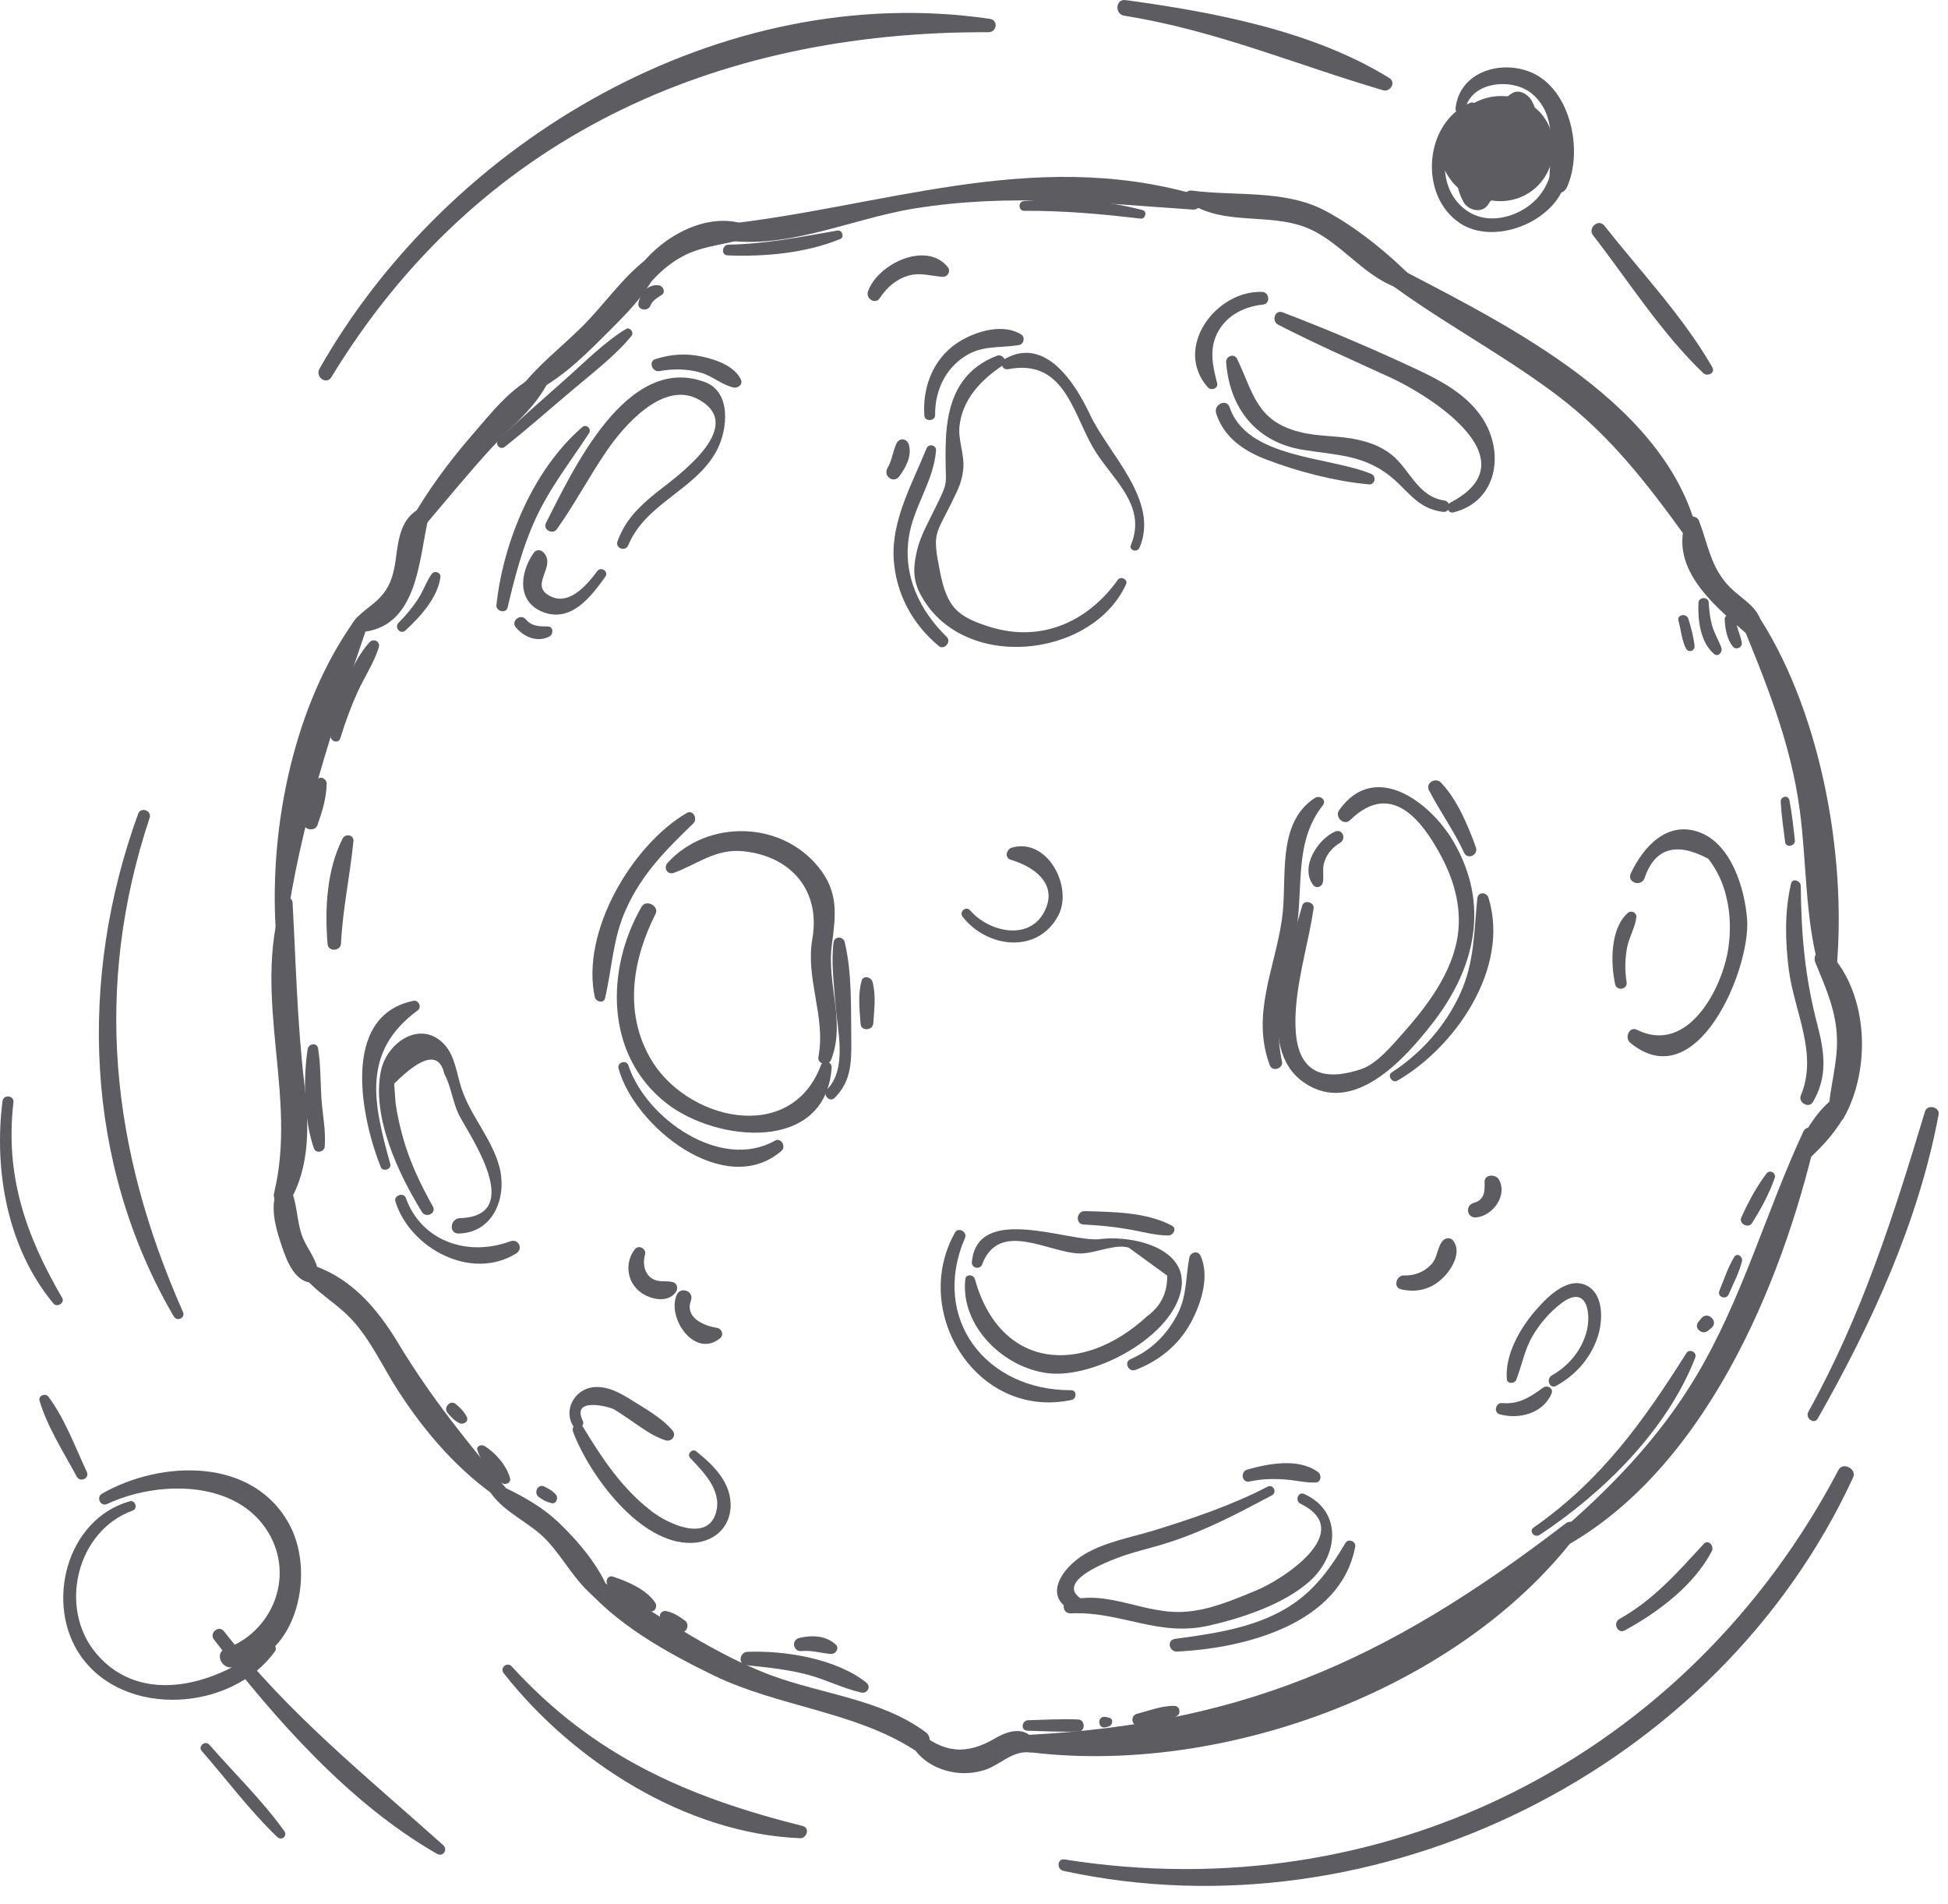 <svg width="132" height="129" viewBox="0 0 132 129" fill="none" xmlns="http://www.w3.org/2000/svg">
<g clip-path="url(#clip0_124_1928)">
<g opacity="0.7">
<path d="M113.735 42.057C113.917 42.684 113.95 43.361 114.247 43.939C114.412 44.252 114.858 44.104 114.825 43.757C114.759 43.163 114.594 42.519 114.412 41.942C114.297 41.513 113.603 41.628 113.735 42.057Z" fill="#18171C"/>
<path d="M115.09 40.836C115.04 42.007 115.205 43.493 116.146 44.301C116.427 44.549 116.757 44.153 116.641 43.872C116.443 43.344 116.146 42.882 115.998 42.321C115.866 41.826 115.816 41.314 115.783 40.803C115.75 40.407 115.106 40.44 115.09 40.836Z" fill="#18171C"/>
<path d="M116.868 41.975C116.901 42.603 117.017 43.312 117.429 43.807C117.644 44.072 118.09 43.857 118.024 43.527C117.925 42.982 117.66 42.504 117.611 41.943C117.578 41.513 116.835 41.546 116.868 41.975Z" fill="#18171C"/>
<path d="M19.347 63.003C20.371 55.658 22.549 49.304 24.909 42.356C25.075 41.861 24.414 41.498 24.101 41.927C19.909 47.72 18.242 55.989 18.687 63.036C18.704 63.432 19.298 63.366 19.347 63.003Z" fill="#18171C"/>
<path d="M24.349 42.836C28.376 42.588 28.36 37.835 29.053 34.996C29.135 34.649 28.822 34.27 28.459 34.451C27.171 35.078 26.99 36.547 26.825 37.835C26.676 38.957 26.428 39.848 25.587 40.64C25.026 41.169 24.366 41.532 23.936 42.159C23.689 42.489 24.002 42.852 24.349 42.836Z" fill="#18171C"/>
<path d="M28.506 35.935C30.107 34.054 31.675 32.123 33.342 30.307C34.646 28.904 36.247 27.65 37.122 25.917C37.303 25.554 36.841 25.224 36.511 25.372C34.646 26.181 33.26 28.013 31.956 29.515C30.355 31.363 28.952 33.278 27.747 35.407C27.467 35.935 28.127 36.397 28.506 35.935Z" fill="#18171C"/>
<path d="M48.592 16.18C53.081 17.071 57.488 14.86 61.911 14.133C68.381 13.077 74.405 13.77 80.842 14.199C81.419 14.232 81.667 13.358 81.073 13.193C69.8 9.958 59.65 14.117 48.559 15.256C47.998 15.322 48.113 16.081 48.592 16.18Z" fill="#18171C"/>
<path d="M93.071 18.374C96.966 21.46 101.439 23.722 105.417 26.709C109.114 29.482 111.639 32.799 114.312 36.496C114.544 36.826 115.138 36.545 115.039 36.149C112.811 26.89 101.225 21.576 93.649 17.582C93.088 17.301 92.576 17.978 93.071 18.374Z" fill="#18171C"/>
<path d="M114.233 35.308C113.078 38.675 116.412 41.217 118.557 43.115C118.854 43.379 119.382 43.115 119.399 42.735C119.415 41.2 118.161 40.738 117.204 39.764C115.916 38.444 115.751 36.909 115.124 35.275C114.959 34.879 114.365 34.929 114.233 35.308Z" fill="#18171C"/>
<path d="M117.924 41.974C119.657 46.215 121.341 50.276 121.951 54.864C122.43 58.396 122.298 62.126 123.255 65.559C123.437 66.186 124.411 66.235 124.46 65.509C125.137 57.769 123.305 47.833 118.898 41.347C118.502 40.769 117.677 41.396 117.924 41.974Z" fill="#18171C"/>
<path d="M123.009 65.2C123.718 66.933 124.445 68.517 124.478 70.432C124.511 72.099 123.982 73.7 123.9 75.35C123.883 75.878 124.643 76.274 124.94 75.73C126.788 72.429 126.623 67.411 123.982 64.556C123.537 64.061 122.761 64.573 123.009 65.2Z" fill="#18171C"/>
<path d="M122.563 78.517C123.487 77.675 124.56 76.52 125.072 75.381C125.369 74.737 124.477 74.193 123.982 74.622C123.025 75.43 122.233 76.784 121.688 77.906C121.424 78.401 122.167 78.88 122.563 78.517Z" fill="#18171C"/>
<path d="M122.185 76.686C119.643 82.165 118.059 87.992 114.94 93.224C112.365 97.531 109.015 100.948 105.219 104.182C104.822 104.513 105.252 105.206 105.714 104.958C115.402 99.776 120.716 87.15 123.06 77C123.192 76.439 122.433 76.125 122.185 76.686Z" fill="#18171C"/>
<path d="M68.017 118.441C81.403 120.851 98.567 114.926 106.885 103.934C107.265 103.422 106.572 102.844 106.093 103.208C93.797 112.648 83.779 117.071 68.1 117.599C67.572 117.632 67.489 118.359 68.017 118.441Z" fill="#18171C"/>
<path d="M19.099 61.055C17.086 67.624 20.172 74.275 18.571 80.828C18.422 81.438 19.248 82.016 19.627 81.389C21.014 79.078 20.948 76.14 20.634 73.516C20.139 69.357 20.056 65.314 19.825 61.138C19.809 60.742 19.198 60.709 19.099 61.055Z" fill="#18171C"/>
<path d="M18.751 80.678C18.322 81.718 18.636 83.038 18.982 84.078C19.296 85.035 19.758 86.537 20.814 86.851C21.128 86.95 21.54 86.768 21.557 86.388C21.59 85.448 20.814 84.639 20.484 83.764C20.104 82.741 20.154 81.635 19.741 80.645C19.56 80.183 18.933 80.265 18.751 80.678Z" fill="#18171C"/>
<path d="M20.403 86.24C21.327 87.511 22.714 88.204 23.787 89.343C25.107 90.746 25.932 92.594 26.972 94.212C28.853 97.117 31.114 99.724 34.003 101.655C34.349 101.887 34.795 101.441 34.514 101.094C31.758 97.826 29.183 94.658 26.972 90.977C25.503 88.551 23.671 86.422 20.849 85.613C20.453 85.514 20.155 85.91 20.403 86.24Z" fill="#18171C"/>
<path d="M39.353 107.202C41.68 110.024 45.162 111.955 48.43 113.539C52.721 115.602 57.904 115.965 61.881 118.507C62.657 119.002 63.449 117.88 62.706 117.335C59.67 115.107 55.758 114.794 52.276 113.506C47.72 111.806 44.073 108.918 39.897 106.624C39.518 106.409 39.056 106.838 39.353 107.202Z" fill="#18171C"/>
<path d="M61.58 117.747C62.042 119.1 63.395 119.909 64.781 120.091C65.442 120.173 66.102 120.107 66.729 119.909C67.785 119.563 68.594 118.589 69.766 118.721C70.096 118.754 70.377 118.391 70.212 118.094C69.584 116.938 68.446 117.169 67.439 117.764C65.425 118.935 63.956 118.754 62.174 117.268C61.827 116.955 61.481 117.417 61.58 117.747Z" fill="#18171C"/>
<path d="M80.463 13.652C83.038 15.467 86.338 14.23 89.095 15.682C91.356 16.87 92.973 19.363 95.597 19.709C95.928 19.759 96.175 19.313 95.944 19.049C94.244 17.299 91.9 15.368 89.738 14.246C86.999 12.827 83.714 13.305 80.743 12.909C80.314 12.86 80.133 13.421 80.463 13.652Z" fill="#18171C"/>
<path d="M43.043 20.42C43.934 19.215 44.875 18.126 46.196 17.399C47.45 16.706 48.77 16.624 50.124 16.261C50.635 16.129 50.85 15.303 50.223 15.122C47.07 14.247 43.192 17.086 42.301 20.04C42.169 20.486 42.746 20.816 43.043 20.42Z" fill="#18171C"/>
<path d="M35.623 26.81C37.603 26.017 39.353 24.351 40.838 22.865C42.241 21.462 43.875 19.927 44.651 18.062C44.849 17.584 44.238 17.221 43.858 17.518C42.175 18.788 40.921 20.67 39.419 22.155C38.032 23.525 36.398 24.78 35.21 26.348C35.029 26.612 35.342 26.925 35.623 26.81Z" fill="#18171C"/>
<path d="M34.2 30.276C35.767 29.038 37.269 27.701 38.804 26.413C40.174 25.242 41.66 24.136 42.798 22.75C42.98 22.518 42.683 22.139 42.419 22.287C40.884 23.228 39.596 24.565 38.243 25.753C36.741 27.09 35.223 28.394 33.787 29.797C33.49 30.061 33.87 30.523 34.2 30.276Z" fill="#18171C"/>
<path d="M44.069 20.717C44.218 20.337 44.531 20.189 44.845 19.974C45.126 19.776 44.928 19.364 44.647 19.331C43.888 19.232 43.393 19.859 43.261 20.535C43.178 21.014 43.888 21.13 44.069 20.717Z" fill="#18171C"/>
<path d="M49.302 17.302C51.81 17.401 54.583 17.154 56.927 16.196C57.24 16.064 57.075 15.569 56.745 15.619C54.253 16.048 51.926 16.526 49.368 16.576C48.922 16.576 48.84 17.286 49.302 17.302Z" fill="#18171C"/>
<path d="M69.385 14.283C72.059 14.266 74.634 14.498 77.291 14.811C77.621 14.844 77.753 14.316 77.423 14.233C74.815 13.54 72.043 13.392 69.369 13.623C68.973 13.656 69.006 14.283 69.385 14.283Z" fill="#18171C"/>
<path d="M21.508 55.905C21.838 54.98 22.118 54.073 22.135 53.082C22.135 52.769 21.673 52.505 21.491 52.851C20.996 53.759 20.798 54.7 20.616 55.707C20.501 56.218 21.326 56.383 21.508 55.905Z" fill="#18171C"/>
<path d="M23.06 50.013C23.39 48.94 23.77 47.9 24.232 46.877C24.694 45.87 25.338 44.913 25.668 43.857C25.8 43.444 25.288 43.213 25.024 43.526C23.588 45.127 22.945 47.735 22.416 49.782C22.301 50.194 22.928 50.442 23.06 50.013Z" fill="#18171C"/>
<path d="M27.466 42.718C28.457 41.811 29.661 40.49 29.843 39.104C29.892 38.774 29.43 38.625 29.249 38.889C28.886 39.401 28.688 40.028 28.341 40.556C27.962 41.151 27.516 41.679 27.021 42.174C26.691 42.487 27.12 43.016 27.466 42.718Z" fill="#18171C"/>
<path d="M20.849 71.075C20.535 73.039 20.601 75.944 21.277 77.809C21.41 78.172 21.987 78.04 22.004 77.677C22.086 76.637 21.872 75.581 21.789 74.541C21.707 73.369 21.74 72.197 21.558 71.042C21.509 70.613 20.915 70.679 20.849 71.075Z" fill="#18171C"/>
<path d="M104.329 103.984C108.636 101.146 112.977 96.871 114.875 91.969C115.007 91.623 114.496 91.342 114.281 91.656C111.343 96.31 108.504 100.287 103.916 103.489C103.57 103.737 103.982 104.216 104.329 103.984Z" fill="#18171C"/>
<path d="M117.136 87.695C117.449 86.969 117.845 86.226 118.043 85.434C118.109 85.137 117.713 84.84 117.515 85.153C117.086 85.863 116.822 86.688 116.508 87.448C116.343 87.86 116.954 88.091 117.136 87.695Z" fill="#18171C"/>
<path d="M115.272 89.325C115.206 89.408 115.14 89.49 115.074 89.573C114.761 89.969 115.338 90.464 115.718 90.167C115.801 90.101 115.883 90.035 115.965 89.969C116.494 89.54 115.718 88.764 115.272 89.325Z" fill="#18171C"/>
<path d="M118.723 82.856C119.317 81.915 119.895 80.859 120.258 79.803C120.373 79.456 119.911 79.209 119.697 79.506C119.02 80.397 118.459 81.453 117.997 82.476C117.799 82.906 118.475 83.252 118.723 82.856Z" fill="#18171C"/>
<path d="M33.244 101.128C34.218 102.531 35.935 103.141 37.09 104.396C38.328 105.733 39.136 107.466 40.688 108.489C41.068 108.736 41.447 108.34 41.315 107.961C40.704 106.195 39.186 104.412 37.849 103.141C36.694 102.036 35.126 101.177 33.657 100.534C33.277 100.369 33.046 100.847 33.244 101.128Z" fill="#18171C"/>
<path d="M32.349 98.24C32.613 99.065 33.257 100.072 34.032 100.485C34.263 100.617 34.643 100.468 34.56 100.138C34.33 99.28 33.554 98.389 32.794 97.943C32.596 97.844 32.266 97.976 32.349 98.24Z" fill="#18171C"/>
<path d="M30.323 95.713C30.571 96.01 30.769 96.225 31.116 96.407C31.396 96.555 31.792 96.308 31.627 95.978C31.429 95.614 31.198 95.383 30.884 95.119C30.505 94.806 30.026 95.367 30.323 95.713Z" fill="#18171C"/>
<path d="M36.496 101.408C36.809 101.639 37.024 101.755 37.387 101.837C37.684 101.903 37.849 101.491 37.684 101.276C37.453 100.996 37.189 100.864 36.859 100.698C36.43 100.517 36.149 101.144 36.496 101.408Z" fill="#18171C"/>
<path d="M41.326 107.502C42.267 107.964 43.075 108.69 44 109.135C44.363 109.301 44.577 108.838 44.396 108.574C43.802 107.683 42.564 107.155 41.574 106.825C41.128 106.643 40.913 107.287 41.326 107.502Z" fill="#18171C"/>
<path d="M44.797 109.678C45.127 110.074 45.573 110.305 46.035 110.536C46.481 110.751 46.794 110.074 46.415 109.793C46.035 109.513 45.639 109.249 45.16 109.15C44.863 109.067 44.566 109.397 44.797 109.678Z" fill="#18171C"/>
<path d="M69.619 117.25C70.774 117.283 71.946 117.349 73.101 117.299C73.563 117.283 73.53 116.507 73.068 116.49C71.946 116.441 70.807 116.507 69.685 116.54C69.223 116.54 69.14 117.233 69.619 117.25Z" fill="#18171C"/>
<path d="M74.899 117.02C74.965 117.004 75.047 116.987 75.113 116.971C75.377 116.905 75.493 116.459 75.163 116.377C75.097 116.36 75.031 116.344 74.965 116.327C74.321 116.162 74.371 117.152 74.899 117.02Z" fill="#18171C"/>
<path d="M77.159 116.871C77.984 116.722 78.958 116.656 79.717 116.277C80.031 116.128 79.981 115.583 79.585 115.567C78.727 115.55 77.852 115.897 77.027 116.112C76.565 116.244 76.681 116.97 77.159 116.871Z" fill="#18171C"/>
<path d="M43.481 61.418C41.005 65.709 41.005 71.535 45.197 74.77C48.564 77.377 55.958 78.137 56.354 72.327C56.387 71.915 55.777 71.766 55.628 72.162C53.582 77.625 46.419 75.876 44.042 71.65C42.276 68.531 42.87 64.983 44.422 61.913C44.686 61.385 43.794 60.906 43.481 61.418Z" fill="#18171C"/>
<path d="M56.317 71.8C57.324 69.242 56.004 66.651 56.367 64.01C56.631 62.013 56.846 60.461 55.476 58.761C52.901 55.56 47.917 55.527 45.243 58.448C44.929 58.794 45.226 59.306 45.688 59.124C47.322 58.514 48.511 57.474 50.392 57.672C53.66 58.019 55.608 60.379 55.047 63.597C54.568 66.337 55.971 68.879 55.459 71.585C55.36 72.114 56.136 72.262 56.317 71.8Z" fill="#18171C"/>
<path d="M37.733 35.853C38.954 34.136 39.928 32.271 41.116 30.538C42.255 28.872 44.928 25.752 47.322 27.056C50.721 28.904 45.754 32.354 44.45 33.394C43.278 34.334 42.354 35.259 41.842 36.678C41.677 37.14 42.37 37.404 42.568 36.942C43.79 34.037 47.14 33.212 48.576 30.506C49.319 29.086 49.566 26.561 47.767 25.884C42.453 23.904 38.789 31.925 36.99 35.44C36.775 35.902 37.468 36.233 37.733 35.853Z" fill="#18171C"/>
<path d="M40.472 38.693C39.746 39.667 38.475 41.169 37.122 40.294C35.95 39.551 37.716 38.346 36.825 37.422C36.643 37.224 36.313 37.224 36.165 37.455C35.207 38.825 35.009 40.805 36.841 41.482C38.723 42.175 40.06 40.409 41.017 39.072C41.264 38.726 40.736 38.346 40.472 38.693Z" fill="#18171C"/>
<path d="M86.622 22.005C89.098 23.275 91.64 24.398 94.165 25.553C96.756 26.725 103.886 31.131 98.274 34.053C97.944 34.218 98.093 34.812 98.489 34.713C101.493 33.97 102.004 30.57 100.37 28.21C99.298 26.659 97.565 25.751 95.898 24.975C92.96 23.605 89.956 22.318 86.919 21.163C86.391 20.948 86.127 21.757 86.622 22.005Z" fill="#18171C"/>
<path d="M97.859 33.904C96.06 33.64 95.515 31.775 94.294 30.801C93.601 30.256 92.808 29.959 91.95 29.778C90.679 29.497 89.343 29.596 88.072 29.266C85.134 28.523 84.936 26.625 83.83 24.315C83.632 23.902 83.054 24.133 83.087 24.546C83.318 27.682 85.15 29.959 88.27 30.471C90.976 30.9 92.858 30.817 94.921 32.913C95.829 33.821 96.472 34.514 97.793 34.679C98.288 34.729 98.354 33.97 97.859 33.904Z" fill="#18171C"/>
<path d="M111.421 59.534C112.114 57.454 113.567 57.009 115.762 58.181C116.356 58.956 116.769 59.831 116.983 60.788C117.264 61.91 117.28 63.099 117.115 64.238C116.719 66.944 114.375 71.483 110.926 69.767C110.398 69.503 110.068 70.311 110.464 70.641C115.019 74.404 118.65 65.575 118.386 62.257C118.221 60.194 117.33 57.19 115.151 56.382C112.956 55.573 111.339 57.388 110.497 59.187C110.249 59.781 111.157 60.095 111.421 59.534Z" fill="#18171C"/>
<path d="M110.223 66.537C110.091 65.728 110.107 64.919 110.272 64.111C110.421 63.434 110.8 62.823 110.883 62.147C110.916 61.833 110.536 61.635 110.305 61.85C109.1 62.906 109.133 65.266 109.447 66.685C109.546 67.164 110.305 67.032 110.223 66.537Z" fill="#18171C"/>
<path d="M72.577 109.299C75.927 109.15 78.469 110.9 81.869 110.141C84.146 109.629 87.002 108.688 88.751 107.12C90.699 105.371 90.979 102.383 88.371 101.212C87.959 101.03 87.728 101.674 88.124 101.872C91.953 103.753 86.919 107.021 85.087 107.764C83.602 108.375 82.034 109.051 80.416 109.183C77.578 109.431 75.151 107.665 72.412 108.441C71.883 108.606 72.016 109.332 72.577 109.299Z" fill="#18171C"/>
<path d="M85.893 100.718C83.45 101.988 80.743 102.896 78.119 103.705C76.584 104.167 74.901 104.464 73.498 105.289C71.847 106.28 70.51 108.392 73.003 109.267C73.498 109.448 73.943 108.689 73.448 108.425C70.907 107.039 76.303 105.322 76.667 105.223C77.558 104.959 78.466 104.745 79.34 104.448C81.766 103.655 83.929 102.5 86.173 101.312C86.569 101.114 86.289 100.52 85.893 100.718Z" fill="#18171C"/>
<path d="M105.454 93.883C106.856 93.107 107.913 91.869 108.342 90.301C108.622 89.228 108.622 87.529 107.385 87.033C106.081 86.522 104.694 88.024 103.952 88.898C102.945 90.087 101.988 91.803 102.103 93.421C102.12 93.767 102.631 93.767 102.747 93.47C103.143 92.447 103.308 91.407 103.886 90.45C104.381 89.625 105.025 88.882 105.784 88.304C107.599 86.918 107.863 89.129 107.467 90.367C107.088 91.589 106.246 92.562 105.14 93.19C104.727 93.454 105.041 94.13 105.454 93.883Z" fill="#18171C"/>
<path d="M101.62 95.814C102.924 96.177 104.558 95.765 105.136 94.411C105.284 94.048 104.839 93.801 104.558 94.015C103.7 94.642 102.908 95.154 101.802 95.055C101.356 95.006 101.175 95.682 101.62 95.814Z" fill="#18171C"/>
<path d="M38.838 97.017C39.927 99.905 43.377 104.675 46.925 104.527C48.311 104.46 49.384 103.586 49.5 102.199C49.632 100.516 48.377 99.278 47.173 98.321C46.908 98.106 46.529 98.519 46.76 98.766C47.684 99.74 48.955 100.995 48.51 102.496C47.915 104.51 45.209 103.206 44.152 102.381C42.139 100.83 40.818 98.832 39.515 96.687C39.267 96.274 38.656 96.555 38.838 97.017Z" fill="#18171C"/>
<path d="M39.486 96.243C38.71 94.642 41.219 95.27 41.615 95.484C41.962 95.682 42.292 95.93 42.622 96.144C43.414 96.672 44.19 97.3 45.114 97.58C45.51 97.696 45.857 97.25 45.576 96.92C44.85 96.045 43.711 95.435 42.754 94.824C41.978 94.345 41.12 93.867 40.163 93.982C38.908 94.147 38.149 95.567 38.859 96.639C39.106 97.003 39.667 96.623 39.486 96.243Z" fill="#18171C"/>
<path d="M29.333 81.735C28.524 80.299 27.814 78.814 27.352 77.229C27.121 76.421 26.923 75.579 26.808 74.754C26.775 74.308 26.742 73.862 26.709 73.417C28.64 71.486 29.779 71.271 30.109 72.757C30.571 73.598 30.67 74.654 31.099 75.529C31.742 76.817 35.687 82.379 31.165 82.527C30.505 82.544 30.389 83.567 31.066 83.567C33.393 83.534 34.367 81.174 33.855 79.111C33.36 77.163 31.891 75.628 31.264 73.714C30.95 72.757 30.835 71.552 30.125 70.776C28.557 69.059 26.28 70.561 25.834 72.459C25.124 75.579 27.006 79.54 28.574 82.082C28.838 82.56 29.597 82.214 29.333 81.735Z" fill="#18171C"/>
<path d="M88.237 61.368C87.395 64.454 84.887 70.941 88.353 73.334C91.72 75.661 95.219 71.7 97.067 69.323C99.972 65.593 100.979 61.286 98.487 57.011C96.919 54.337 93.156 51.482 90.746 54.882C90.416 55.344 91.059 55.971 91.489 55.559C94.426 52.687 96.539 56.004 97.513 57.737C98.47 59.437 99.064 61.368 98.784 63.349C98.421 65.907 96.704 68.151 95.037 70.033C94.327 70.825 93.288 72.08 92.248 72.426C87.693 73.961 87.66 70.297 87.825 68.168C88.006 65.956 88.683 63.745 89.013 61.55C89.079 61.104 88.353 60.922 88.237 61.368Z" fill="#18171C"/>
<path d="M90.465 56.337C89.293 56.849 88.055 58.764 88.996 59.968C89.211 60.233 89.59 60.067 89.64 59.77C89.722 59.292 89.574 58.83 89.755 58.351C89.937 57.806 90.333 57.377 90.812 57.097C91.257 56.816 90.96 56.123 90.465 56.337Z" fill="#18171C"/>
<path d="M67.558 24.1C64.983 25.09 64.191 27.252 64.092 29.827C63.976 33.161 64.438 32.237 63.382 34.399C62.969 35.257 62.392 36.264 62.161 37.205C61.897 38.277 61.814 39.185 62.342 40.208C65.115 45.572 73.978 44.648 76.305 39.581C76.454 39.251 75.942 39.004 75.744 39.284C73.73 42.106 70.594 43.542 67.129 42.486C64.818 41.776 64.174 41.116 63.696 38.739C63.151 36 63.398 36.297 64.57 33.871C64.966 33.078 65.198 32.583 65.28 31.692C65.346 30.751 64.917 29.794 65.016 28.87C65.214 27.038 66.501 25.718 67.937 24.76C68.333 24.48 67.921 23.951 67.558 24.1Z" fill="#18171C"/>
<path d="M77.215 37.108C78.584 33.906 75.135 30.787 73.864 28.096C72.874 25.984 70.844 22.749 68.088 24.317C67.741 24.515 67.873 25.093 68.319 25.01C72.049 24.3 72.659 27.832 74.029 30.259C75.218 32.371 77.776 34.137 76.637 36.91C76.472 37.273 77.049 37.471 77.215 37.108Z" fill="#18171C"/>
<path d="M65.41 86.67C65.064 89.855 68.051 92.727 71.104 93.04C74.059 93.338 78.845 90.862 79.885 87.924C81.057 84.64 76.848 83.649 74.521 83.947C72.507 84.194 66.203 81.471 65.856 85.514C65.823 85.91 66.401 86.043 66.549 85.663C67.704 82.61 71.055 84.871 73.151 84.92C74.191 84.937 75.544 84.243 76.485 84.524C77.36 85.151 78.218 85.795 79.093 86.422C79.109 87.594 78.647 88.502 77.723 89.178C73.349 93.206 67.77 92.809 66.054 86.637C65.939 86.323 65.443 86.307 65.41 86.67Z" fill="#18171C"/>
<path d="M65.231 62.111C66.865 64.207 70.282 64.67 71.701 62.045C72.741 60.114 70.992 56.731 68.565 57.424C68.202 57.523 68.037 58.117 68.499 58.249C69.968 58.678 71.652 59.801 70.843 61.6C69.869 63.811 67.03 63.168 65.743 61.682C65.462 61.352 64.967 61.765 65.231 62.111Z" fill="#18171C"/>
<path d="M122.848 74.656C123.855 72.94 123.641 71.306 123.145 69.408C122.304 66.19 122.056 63.351 122.023 60.017C122.023 59.67 121.445 59.456 121.363 59.868C120.917 61.783 120.967 63.747 121.214 65.711C121.594 68.566 123.211 71.405 122.023 74.227C121.841 74.706 122.584 75.119 122.848 74.656Z" fill="#18171C"/>
<path d="M121.622 56.914C121.523 56.006 121.424 55.115 121.259 54.223C121.176 53.827 120.648 53.943 120.664 54.322C120.714 55.23 120.846 56.121 120.962 57.029C120.995 57.458 121.671 57.343 121.622 56.914Z" fill="#18171C"/>
<path d="M50.575 112.813C51.978 112.962 53.38 113.094 54.734 113.457C55.972 113.787 57.111 114.381 58.348 114.662C58.761 114.761 59.058 114.282 58.695 113.985C56.665 112.368 53.182 111.806 50.641 111.906C50.113 111.939 49.98 112.747 50.575 112.813Z" fill="#18171C"/>
<path d="M54.319 111.854C55.029 111.788 55.623 112.003 56.316 112.052C56.613 112.069 56.894 111.673 56.646 111.425C55.97 110.798 55.029 110.765 54.171 110.963C53.593 111.095 53.742 111.92 54.319 111.854Z" fill="#18171C"/>
<path d="M23.106 63.927C23.221 61.583 23.717 59.322 23.948 56.995C23.997 56.533 23.387 56.45 23.205 56.83C22.132 58.959 22 61.616 22.198 63.96C22.231 64.488 23.073 64.455 23.106 63.927Z" fill="#18171C"/>
<path d="M46.528 55.081C42.798 57.276 39.349 63.151 40.306 67.558C40.372 67.871 40.917 68.004 40.999 67.624C41.478 65.577 41.528 63.564 42.419 61.6C43.492 59.207 45.126 57.573 46.974 55.79C47.304 55.477 46.958 54.816 46.528 55.081Z" fill="#18171C"/>
<path d="M41.909 72.361C42.932 76.257 49.105 81.274 52.95 77.973C53.297 77.676 52.917 77.032 52.505 77.28C48.857 79.343 43.758 75.794 42.569 72.147C42.437 71.784 41.81 71.982 41.909 72.361Z" fill="#18171C"/>
<path d="M56.563 74.373C57.635 73.3 57.701 72.063 57.685 70.594C57.652 68.399 57.751 65.956 57.239 63.827C57.14 63.414 56.53 63.414 56.48 63.86C56.315 65.246 56.513 66.666 56.612 68.052C56.744 69.769 57.421 72.376 56.067 73.779C55.688 74.126 56.2 74.736 56.563 74.373Z" fill="#18171C"/>
<path d="M59.173 69.343C59.239 68.402 59.371 67.445 59.123 66.52C59.041 66.19 58.48 66.042 58.381 66.454C58.117 67.412 58.249 68.402 58.315 69.376C58.348 69.871 59.14 69.821 59.173 69.343Z" fill="#18171C"/>
<path d="M64.712 83.502C61.659 88.916 66.231 96.211 72.618 94.841C72.964 94.759 72.981 94.181 72.585 94.181C66.841 94.214 63.029 89.362 65.389 83.866C65.57 83.453 64.927 83.106 64.712 83.502Z" fill="#18171C"/>
<path d="M76.944 92.808C78.528 92.198 79.849 91.141 80.674 89.64C81.383 88.352 81.994 86.471 81.35 85.068C81.169 84.688 80.657 84.837 80.591 85.2C80.327 86.586 80.443 87.841 79.733 89.144C79.023 90.465 77.984 91.488 76.597 92.082C76.135 92.297 76.482 92.99 76.944 92.808Z" fill="#18171C"/>
<path d="M73.432 82.959C74.406 83.008 75.363 83.091 76.32 83.256C77.278 83.404 78.218 83.701 79.176 83.701C79.489 83.701 79.77 83.239 79.423 83.041C77.723 82.117 75.396 82.1 73.515 82.051C72.937 82.034 72.838 82.926 73.432 82.959Z" fill="#18171C"/>
<path d="M86.867 71.9C86.224 68.896 87.148 66.371 87.759 63.482C88.402 60.412 87.577 57.161 89.64 54.553C89.921 54.19 89.426 53.844 89.096 54.058C86.438 55.808 87.263 59.538 86.867 62.277C86.372 65.677 84.771 68.747 86.042 72.164C86.207 72.642 86.983 72.395 86.867 71.9Z" fill="#18171C"/>
<path d="M94.675 73.22C98.603 70.959 102.333 65.595 100.865 60.825C100.749 60.429 100.155 60.396 100.105 60.858C99.874 63.119 99.924 65.165 98.95 67.311C97.943 69.506 96.309 71.355 94.296 72.659C93.982 72.857 94.345 73.401 94.675 73.22Z" fill="#18171C"/>
<path d="M100.004 57.392C99.459 55.89 98.749 54.19 97.644 53.018C97.281 52.639 96.571 53.035 96.835 53.546C97.578 54.982 98.535 56.303 99.212 57.771C99.459 58.283 100.202 57.903 100.004 57.392Z" fill="#18171C"/>
<path d="M85.544 19.777C82.408 19.645 79.47 23.556 81.847 26.246C82.078 26.494 82.573 26.312 82.474 25.949C82.16 24.744 81.896 23.54 82.589 22.384C83.217 21.312 84.355 20.767 85.577 20.635C86.088 20.602 86.039 19.81 85.544 19.777Z" fill="#18171C"/>
<path d="M82.411 28.014C82.939 29.632 84.26 30.539 85.811 31.134C87.973 31.959 90.466 32.602 92.76 32.817C93.172 32.85 93.288 32.272 92.925 32.107C90.07 30.919 84.491 31.084 83.319 27.585C83.105 26.974 82.213 27.404 82.411 28.014Z" fill="#18171C"/>
<path d="M64.153 43.149C62.305 41.35 61.166 38.974 61.595 36.333C61.925 34.286 63.262 32.603 63.427 30.523C63.46 30.144 62.916 30.028 62.784 30.375C61.827 32.752 60.423 35.178 60.556 37.818C60.688 40.178 61.81 42.275 63.609 43.76C63.956 44.074 64.5 43.496 64.153 43.149Z" fill="#18171C"/>
<path d="M63.365 28.13C63.349 26.628 63.926 25.209 65.148 24.301C66.419 23.344 67.607 23.608 69.043 23.377C69.373 23.327 69.488 22.849 69.208 22.667C67.821 21.792 65.659 22.568 64.487 23.509C63.101 24.648 62.507 26.414 62.639 28.163C62.656 28.576 63.365 28.543 63.365 28.13Z" fill="#18171C"/>
<path d="M60.937 32.273C61.383 31.662 61.812 30.887 61.581 30.111C61.449 29.698 60.954 29.632 60.756 30.028C60.492 30.573 60.459 31.167 60.145 31.695C59.815 32.256 60.558 32.785 60.937 32.273Z" fill="#18171C"/>
<path d="M34.398 41.153C34.877 39.123 35.389 37.126 36.263 35.211C37.237 33.066 38.64 31.3 39.911 29.352C40.109 29.055 39.729 28.692 39.449 28.94C36.131 31.811 34.101 36.697 33.639 40.988C33.59 41.417 34.299 41.599 34.398 41.153Z" fill="#18171C"/>
<path d="M44.665 25.142C45.606 24.977 46.547 24.977 47.471 25.241C48.263 25.472 48.89 26.05 49.682 26.248C50.013 26.33 50.376 26.033 50.194 25.687C49.749 24.795 48.527 24.366 47.62 24.168C46.514 23.921 45.457 23.987 44.401 24.333C43.922 24.482 44.203 25.224 44.665 25.142Z" fill="#18171C"/>
<path d="M34.959 42.505C35.504 43.166 36.428 43.545 37.236 43.116C37.517 42.967 37.501 42.439 37.121 42.439C36.527 42.439 36.032 42.439 35.619 41.944C35.239 41.548 34.596 42.093 34.959 42.505Z" fill="#18171C"/>
<path d="M26.443 78.845C25.32 74.802 24.462 71.27 28.308 68.448C28.605 68.233 28.357 67.721 28.011 67.804C23.01 68.827 24.512 75.858 25.799 79.06C25.931 79.406 26.558 79.225 26.443 78.845Z" fill="#18171C"/>
<path d="M26.79 81.386C27.764 84.555 31.923 86.816 34.977 84.918C35.472 84.605 35.142 83.895 34.58 84.093C31.758 85.149 28.573 84.142 27.5 81.155C27.368 80.759 26.675 80.974 26.79 81.386Z" fill="#18171C"/>
<path d="M79.766 111.888C84.272 111.674 90.857 110.056 91.831 104.775C91.897 104.412 91.352 104.214 91.17 104.527C90.015 106.491 88.794 108.109 86.731 109.198C84.552 110.353 82.043 110.7 79.617 111.03C79.04 111.112 79.221 111.921 79.766 111.888Z" fill="#18171C"/>
<path d="M84.671 100.368C85.497 100.186 86.289 100.17 87.13 100.236C87.824 100.285 88.484 100.467 89.161 100.434C89.524 100.417 89.573 99.906 89.309 99.724C87.989 98.767 85.975 99.147 84.523 99.559C84.028 99.691 84.143 100.484 84.671 100.368Z" fill="#18171C"/>
<path d="M94.936 87.346C95.976 87.594 96.966 87.346 97.742 86.604C98.369 86.01 99.079 84.838 98.468 84.046C98.27 83.798 97.924 83.864 97.742 84.079C97.362 84.557 97.428 85.201 96.966 85.679C96.504 86.175 95.827 86.439 95.151 86.406C94.623 86.373 94.375 87.214 94.936 87.346Z" fill="#18171C"/>
<path d="M100.039 82.476C101.161 82.361 102.168 80.991 101.574 79.918C101.359 79.522 100.567 79.538 100.6 80.083C100.617 80.71 100.6 81.288 99.874 81.486C99.247 81.668 99.395 82.542 100.039 82.476Z" fill="#18171C"/>
<path d="M42.998 84.658C42.37 85.5 42.453 86.688 43.245 87.414C43.889 88.008 45.259 88.371 45.82 87.497C45.952 87.282 45.886 86.952 45.622 86.87C45.193 86.737 44.731 86.886 44.318 86.688C43.674 86.391 43.526 85.632 43.707 85.004C43.823 84.608 43.278 84.278 42.998 84.658Z" fill="#18171C"/>
<path d="M45.854 87.728C45.178 89.313 47.092 92.053 48.792 90.666C49.073 90.435 48.908 90.006 48.578 89.957C47.653 89.808 46.383 89.263 46.828 88.075C47.026 87.465 46.102 87.134 45.854 87.728Z" fill="#18171C"/>
<path d="M59.619 20.189C60.081 19.48 60.741 18.902 61.566 18.671C62.359 18.44 63.085 18.704 63.877 18.753C64.224 18.77 64.438 18.374 64.224 18.093C62.738 16.278 59.437 17.912 58.81 19.76C58.662 20.255 59.338 20.651 59.619 20.189Z" fill="#18171C"/>
<path d="M34.135 113.361C38.822 119.319 46.463 124.221 54.22 124.534C54.666 124.551 54.897 123.841 54.402 123.709C46.562 121.745 40.241 118.989 34.679 112.899C34.365 112.552 33.837 112.998 34.135 113.361Z" fill="#18171C"/>
<path d="M72.064 126.747C93.338 131.368 116.444 119.881 125.571 100.092C125.835 99.514 124.878 99.019 124.581 99.58C114.381 119.006 93.85 129.42 72.13 125.971C71.635 125.888 71.585 126.648 72.064 126.747Z" fill="#18171C"/>
<path d="M110.103 110.453C112.365 109.215 114.774 107.416 115.996 105.089C116.177 104.759 115.764 104.248 115.451 104.594C113.652 106.542 112.084 108.357 109.74 109.678C109.262 109.942 109.608 110.717 110.103 110.453Z" fill="#18171C"/>
<path d="M123.178 96.095C126.826 89.675 129.995 82.809 131.364 75.514C131.463 74.986 130.589 74.788 130.44 75.3C128.311 82.38 126.149 89.147 122.535 95.65C122.304 96.079 122.931 96.541 123.178 96.095Z" fill="#18171C"/>
<path d="M22.453 25.554C32.323 9.33 48.431 2.101 66.982 2.183C67.56 2.183 67.659 1.358 67.065 1.276C48.943 -1.382 30.442 9.478 21.645 24.992C21.348 25.537 22.123 26.098 22.453 25.554Z" fill="#18171C"/>
<path d="M76.173 1.063C82.379 2.053 87.759 4.364 93.717 6.113C94.196 6.262 94.625 5.585 94.146 5.288C88.98 2.086 82.23 0.815 76.272 0.007C75.595 -0.092 75.513 0.947 76.173 1.063Z" fill="#18171C"/>
<path d="M9.363 55.13C5.302 66.271 5.715 78.814 11.772 89.179C11.987 89.559 12.581 89.295 12.399 88.882C7.531 77.907 6.309 66.931 10.138 55.411C10.303 54.916 9.544 54.635 9.363 55.13Z" fill="#18171C"/>
<path d="M0.168 74.609C-0.426 79.346 0.515 84.561 3.618 88.308C3.865 88.605 4.41 88.275 4.212 87.928C1.753 83.703 0.333 79.659 0.911 74.675C0.96 74.196 0.218 74.13 0.168 74.609Z" fill="#18171C"/>
<path d="M8.8 101.706C4.493 102.911 3.007 108.688 5.483 112.203C8.47 116.445 15.716 115.917 18.62 111.89C18.868 111.543 18.389 111.114 18.076 111.394C14.94 114.019 9.659 115.735 6.523 112.022C3.915 108.935 5.202 103.687 8.998 102.334C9.361 102.202 9.163 101.607 8.8 101.706Z" fill="#18171C"/>
<path d="M7.264 101.889C10.631 100.304 16.028 100.205 18.19 103.836C19.989 106.84 18.438 110.57 15.285 111.692C14.526 111.973 14.988 113.029 15.698 112.963C20.055 112.567 21.392 106.757 19.675 103.407C17.249 98.687 10.928 98.901 6.934 101.179C6.488 101.41 6.802 102.103 7.264 101.889Z" fill="#18171C"/>
<path d="M14.494 111.066C18.587 116.414 23.687 122.207 29.612 125.59C30.024 125.821 30.371 125.31 30.024 124.996C24.776 120.292 19.544 116.117 15.17 110.505C14.807 110.076 14.164 110.637 14.494 111.066Z" fill="#18171C"/>
<path d="M5.879 99.71C5.103 98.044 4.377 96.079 3.271 94.611C3.073 94.347 2.578 94.561 2.677 94.891C3.205 96.674 4.327 98.407 5.202 100.041C5.433 100.453 6.093 100.156 5.879 99.71Z" fill="#18171C"/>
<path d="M13.671 118.624C15.355 120.555 16.939 122.685 18.788 124.45C19.085 124.731 19.497 124.384 19.266 124.054C17.781 121.975 15.866 120.126 14.183 118.195C13.902 117.882 13.391 118.311 13.671 118.624Z" fill="#18171C"/>
<path d="M99.611 6.972C96.492 8.309 96.112 13.26 98.935 15.125C101.74 16.974 107.038 14.251 106.065 10.636C105.949 10.223 105.388 10.24 105.322 10.669C105.091 12.105 104.645 13.26 103.391 14.085C102.203 14.861 100.585 15.125 99.364 14.251C97.086 12.633 97.647 8.87 99.908 7.566C100.239 7.352 99.991 6.807 99.611 6.972Z" fill="#18171C"/>
<path d="M99.296 7.369C99.725 5.487 102.498 5.273 103.786 6.329C105.651 7.881 104.974 10.356 104.99 12.419C104.99 13.113 105.882 13.344 106.179 12.683C107.301 10.208 106.426 6.016 103.736 4.893C101.673 4.035 98.917 4.877 98.636 7.303C98.554 7.749 99.197 7.782 99.296 7.369Z" fill="#18171C"/>
<path d="M107.955 15.949C110.348 19.035 112.593 22.584 115.415 25.274C115.695 25.538 116.257 25.274 116.026 24.878C114.062 21.445 111.157 18.392 108.714 15.289C108.318 14.794 107.559 15.438 107.955 15.949Z" fill="#18171C"/>
<path d="M100.168 8.984C99.277 8.605 98.601 9.166 98.353 10.024C98.056 11.064 98.501 12.071 99.294 12.747C101.241 14.398 104.212 13.639 105.054 11.212C105.846 8.902 104.328 6.591 101.868 6.509C99.541 6.426 97.561 8.44 98.353 10.8C99.079 12.962 101.835 14.282 103.667 12.549C105.153 11.146 105.12 8.291 103.288 7.202C101.307 6.014 98.336 7.136 97.693 9.347C97.033 11.642 99.442 14.216 101.786 13.457C104.047 12.714 104.212 9.215 102.166 8.093C100.862 7.383 99.789 8.324 99.178 9.479C98.469 10.783 98.469 12.368 99.162 13.672C99.492 14.282 100.466 14.497 100.862 13.82C101.324 13.044 102.281 12.747 102.793 12.005C103.222 11.377 103.42 10.519 103.106 9.81C102.512 8.407 100.565 8.539 100.35 10.09C100.268 10.635 100.433 11.262 100.895 11.575C101.505 11.988 102.132 11.658 102.677 11.295C104.13 10.338 104.641 8.341 103.783 6.806C103.535 6.377 102.925 6.014 102.446 6.327C100.449 7.598 99.376 10.783 101.307 12.615C102 13.275 103.321 12.632 102.826 11.642C102.248 10.503 102.067 8.951 103.321 8.159C102.875 7.994 102.43 7.846 101.984 7.68C102.248 8.159 102.314 8.671 102.033 9.182C101.934 9.38 101.769 9.529 101.588 9.661C101.373 9.81 100.812 9.892 101.357 9.81C101.604 9.859 101.852 9.925 102.1 9.975C102.496 10.321 102.397 10.519 101.786 10.552C101.439 10.552 101.208 10.717 101.093 10.998C100.878 11.163 100.664 11.328 100.433 11.493C99.954 11.84 99.558 12.186 99.244 12.698C99.805 12.747 100.383 12.797 100.944 12.846C100.301 11.658 100.614 10.338 101.703 9.545C101.456 9.628 101.225 9.694 100.977 9.777C101.769 9.859 101.918 11.212 101.324 11.625C100.086 12.467 98.947 10.173 99.871 9.232C100.548 8.539 102.182 8.242 102.76 9.215C103.222 10.024 102.809 11.427 101.835 11.592C100.565 11.807 99.426 10.024 100.152 8.968C100.796 8.027 102.446 7.994 103.222 8.786C104.262 9.859 103.601 11.856 102.182 12.153C101.439 12.318 100.565 12.054 100.053 11.493C99.756 11.163 99.409 10.14 100.086 9.991C100.581 9.843 100.631 9.182 100.168 8.984Z" fill="#18171C"/>
</g>
</g>
<defs>
<clipPath id="clip0_124_1928">
<rect width="132" height="129" fill="white"/>
</clipPath>
</defs>
</svg>
